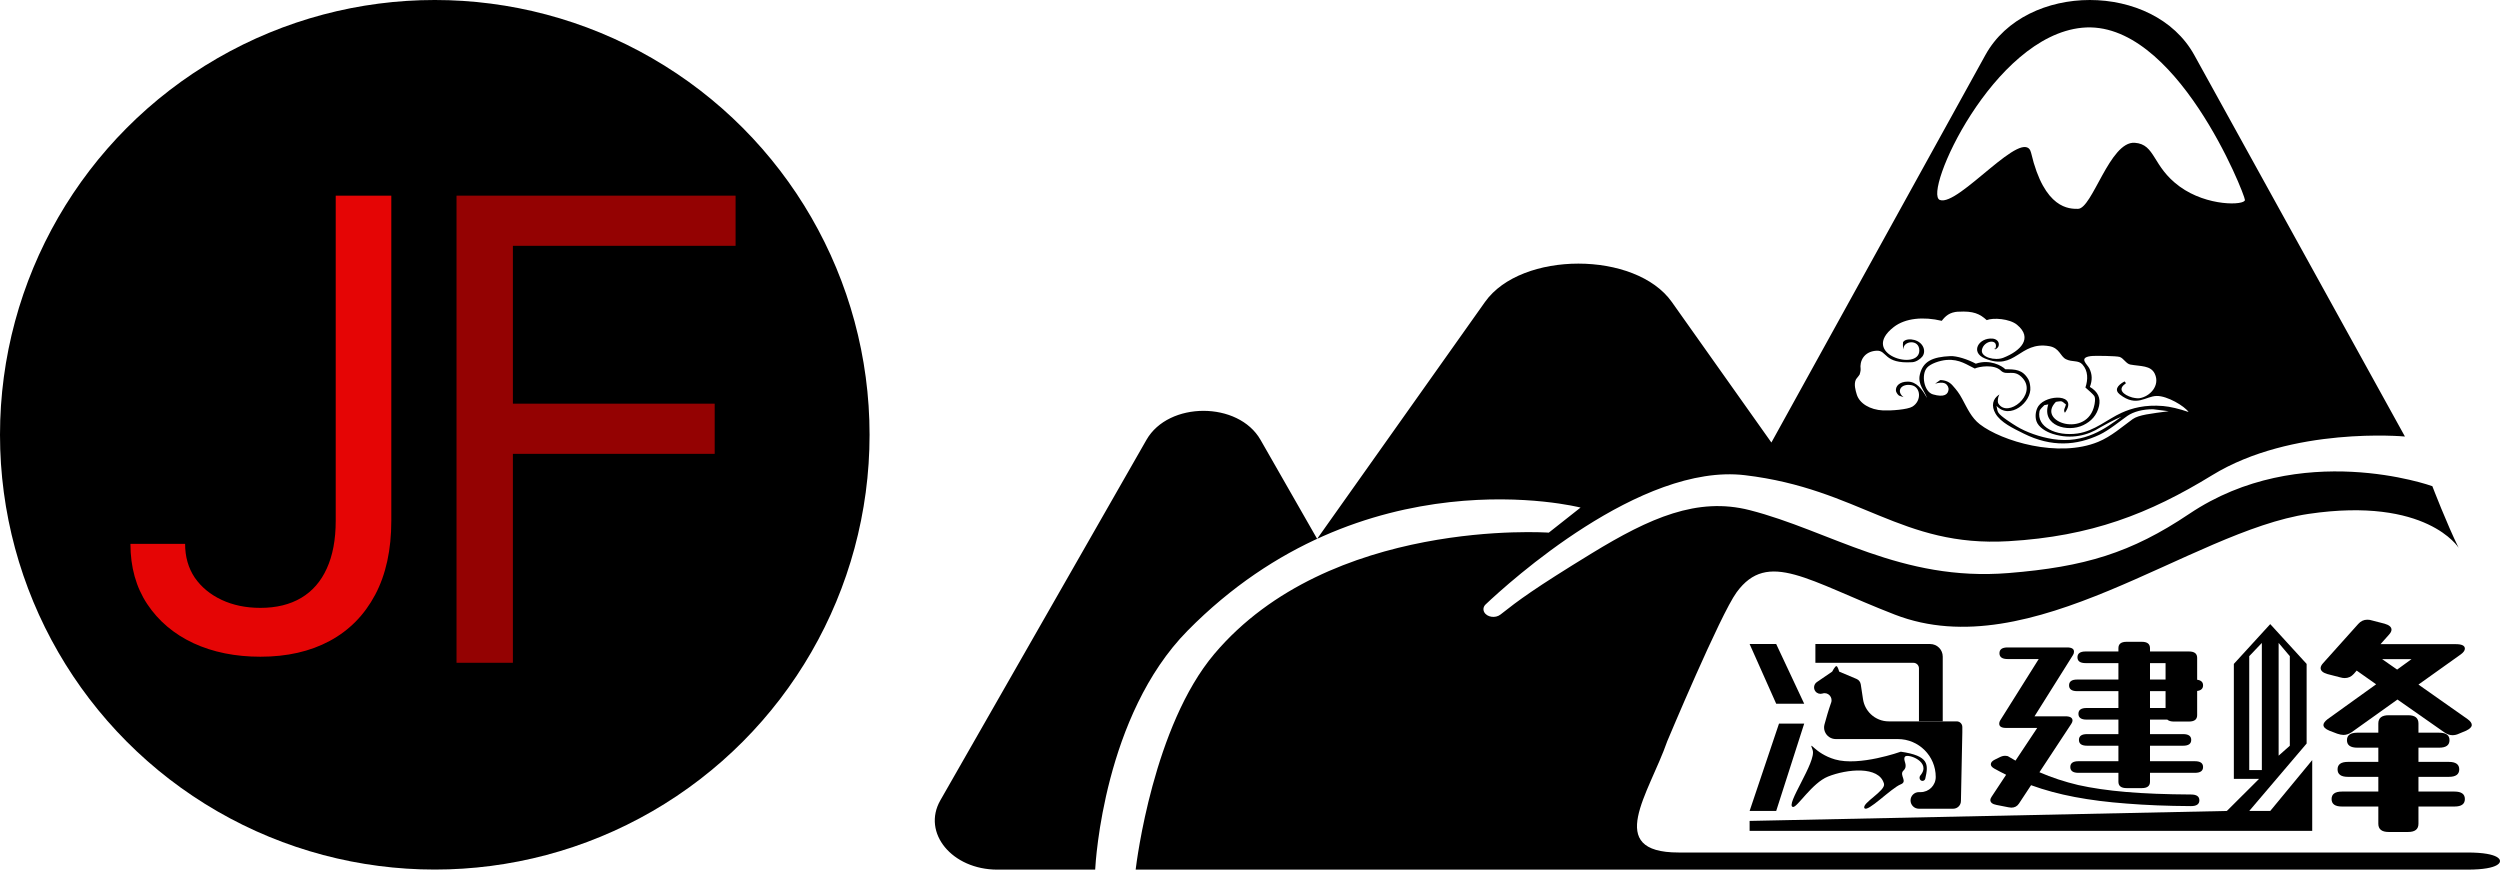 <svg width="115" height="40" viewBox="0 0 115 40" fill="none" xmlns="http://www.w3.org/2000/svg">
<path fill-rule="evenodd" clip-rule="evenodd" d="M91.329 2.529C93.191 -0.843 99.073 -0.843 100.935 2.529L110.627 20.08C110.586 20.076 105.434 19.605 101.76 21.859C98.859 23.638 96.184 24.673 92.398 24.895C87.444 25.185 85.541 22.487 80.266 21.859C75.474 21.288 69.408 26.792 68.339 27.803C68.236 27.901 68.211 28.035 68.271 28.153C68.393 28.392 68.787 28.453 69.018 28.272C69.856 27.611 70.555 27.084 73.225 25.45C75.896 23.817 78.08 22.853 80.482 23.466C84.174 24.408 87.441 26.763 92.398 26.36C95.889 26.077 98.026 25.438 100.705 23.638C105.823 20.2 111.832 22.343 111.888 22.364C111.891 22.372 112.559 24.113 113.097 25.199C113.097 25.199 111.64 22.836 106.2 23.638C100.761 24.441 93.458 30.712 87.161 28.272C83.168 26.725 81.327 25.271 79.884 27.246C79.134 28.272 76.694 34.095 76.694 34.095C75.853 36.508 73.779 39.215 77.213 39.215H113.489C115.074 39.215 114.999 39.609 114.999 39.609C115 39.612 115.066 40.003 113.489 40.003H52.24C52.284 39.634 53.061 33.392 55.859 30.081C61.166 23.802 71.205 24.499 71.244 24.502L72.706 23.348C72.66 23.336 62.719 20.808 54.63 29.01C50.792 32.902 50.397 39.62 50.378 40.003H45.88C43.793 40.003 42.401 38.311 43.256 36.815L52.737 20.233C53.754 18.454 56.967 18.454 57.984 20.233L60.588 24.787L68.311 13.889C69.976 11.539 75.236 11.539 76.902 13.889L81.484 20.356L91.329 2.529ZM90.841 16.953C90.514 16.806 90.141 16.506 89.545 16.559V16.557C89.209 16.586 88.803 16.734 88.647 16.909C88.362 17.225 88.502 18.024 88.916 18.142C89.435 18.292 89.623 18.145 89.635 17.896C89.637 17.857 89.593 17.738 89.59 17.755C89.53 17.649 89.413 17.539 89.015 17.649C89.017 17.646 89.249 17.488 89.249 17.484C89.483 17.484 89.674 17.57 89.811 17.723C90.014 17.951 90.116 18.081 90.264 18.355C90.496 18.782 90.683 19.216 91.073 19.517C92.08 20.292 94.68 21.08 96.513 20.327C97.122 20.078 97.63 19.62 98.099 19.283C98.38 19.081 98.943 19.026 99.761 18.916C99.757 18.914 99.042 18.827 99.036 18.825C98.564 18.825 98.147 18.935 97.862 19.13C97.577 19.326 97.012 19.795 96.577 19.998C95.525 20.494 94.377 20.586 93.089 19.944C92.605 19.702 92.034 19.437 91.793 19.024C91.59 18.676 91.655 18.343 91.973 18.144C91.96 18.172 91.93 18.247 91.928 18.25C91.928 18.25 91.862 18.461 91.928 18.567C92.355 19.244 93.708 18.16 93.052 17.405C92.644 16.935 92.317 17.321 92.036 17.045C91.729 16.744 91.029 16.861 90.841 16.953ZM91.389 14.726C91.076 14.44 90.779 14.296 90.085 14.339L90.084 14.335C89.676 14.36 89.488 14.541 89.321 14.758C88.479 14.557 87.646 14.632 87.117 15.04C85.502 16.289 88.289 17.096 88.289 16.123C88.289 15.573 87.516 15.683 87.563 16.069C87.517 15.96 87.539 15.742 87.54 15.739C87.633 15.592 87.89 15.592 88.062 15.639C88.489 15.758 88.608 16.164 88.429 16.399C88.345 16.509 88.146 16.649 87.972 16.661C86.626 16.748 86.824 16.094 86.308 16.133C85.73 16.174 85.537 16.624 85.589 16.978C85.599 17.045 85.545 17.223 85.545 17.224C85.498 17.307 85.382 17.424 85.365 17.471C85.273 17.684 85.354 17.957 85.409 18.14C85.532 18.557 86.019 18.852 86.623 18.88C86.979 18.896 87.75 18.842 87.972 18.704C88.406 18.436 88.358 17.798 87.928 17.718C87.447 17.628 87.209 17.999 87.564 18.27C87.529 18.255 87.356 18.198 87.353 18.197C87.26 18.124 87.217 18.011 87.213 17.977C87.19 17.757 87.382 17.556 87.752 17.555C88.154 17.553 88.407 17.885 88.641 18.307C88.548 17.995 88.2 17.689 88.314 17.225C88.458 16.618 88.898 16.418 89.718 16.381C90.009 16.368 90.514 16.528 90.888 16.73C91.521 16.51 92.084 16.821 92.247 16.987C92.692 16.987 93.036 16.992 93.301 17.445C93.363 17.551 93.381 17.679 93.394 17.812C93.464 18.491 92.457 19.335 91.839 18.669C91.877 18.82 91.864 18.883 91.928 18.986C92.034 19.157 92.574 19.496 92.762 19.611C93.198 19.878 93.827 20.102 94.424 20.197C95.902 20.433 96.883 19.684 97.585 19.17C97.311 19.27 96.675 19.619 96.601 19.666C96.062 20.015 95.29 20.235 94.424 19.959C94.123 19.864 93.768 19.655 93.675 19.372C93.595 19.131 93.654 18.843 93.769 18.676C94.144 18.13 95.618 18.107 94.986 18.987C94.892 18.859 95.01 18.749 95.031 18.6C94.958 18.561 94.901 18.471 94.806 18.459C94.763 18.452 94.535 18.488 94.566 18.492C93.652 19.427 96.04 20.179 96.344 18.62C96.345 18.615 96.411 18.322 96.334 18.212C96.273 18.125 96.062 17.942 95.929 17.825C96.053 17.458 96.056 17.062 95.794 16.768C95.603 16.551 95.327 16.672 95.031 16.522C94.772 16.392 94.741 16.005 94.266 15.923C92.885 15.683 92.718 17.082 91.299 16.487C90.614 16.199 91.029 15.52 91.661 15.576C91.826 15.591 91.975 15.706 91.942 15.888C91.916 16.02 91.793 16.065 91.793 16.065C91.782 16.08 91.681 16.03 91.793 16.03C91.945 15.561 91.258 15.647 91.169 16.09C91.099 16.439 91.779 16.604 92.153 16.457C92.94 16.149 93.535 15.558 92.782 14.938C92.443 14.659 91.684 14.604 91.389 14.726ZM97.502 16.418C97.361 16.373 96.35 16.354 96.154 16.383L96.155 16.384C95.609 16.463 96.016 16.759 96.11 16.947C96.243 17.217 96.254 17.486 96.134 17.798C96.509 18.018 96.636 18.311 96.555 18.678C96.462 19.099 96.197 19.382 95.829 19.558C95.103 19.906 93.909 19.576 94.221 18.602C94.173 18.61 94.048 18.637 94.041 18.636C93.977 18.708 93.835 18.821 93.817 18.919C93.676 19.642 94.575 20.081 95.569 19.94C96.353 19.827 96.958 19.274 97.591 18.989C98.067 18.774 98.667 18.607 99.504 18.677C99.822 18.704 100.253 18.806 100.675 18.953C100.488 18.678 99.693 18.207 99.21 18.214C98.697 18.221 98.286 18.751 97.513 18.146C97.265 17.95 97.373 17.742 97.727 17.545C97.727 17.545 97.818 17.619 97.771 17.651C97.397 17.899 97.654 18.16 98.087 18.285C98.087 18.285 98.297 18.335 98.401 18.32C98.9 18.249 99.376 17.733 99.12 17.193C98.934 16.802 98.475 16.857 97.996 16.77C97.799 16.734 97.687 16.477 97.502 16.418ZM103.267 9.198C103.267 8.949 100.078 0.855 95.775 1.276C91.663 1.678 88.437 8.891 89.233 9.198C90.086 9.527 93.127 5.737 93.431 7.033C94.042 9.637 95.204 9.607 95.586 9.607C96.247 9.607 97.049 6.488 98.198 6.568C99.162 6.636 98.992 7.652 100.264 8.58C101.536 9.508 103.266 9.448 103.267 9.198Z" fill="black"/>
<path d="M81.705 29.625H80.482L81.705 32.371H82.993L81.705 29.625Z" fill="black"/>
<path d="M82.993 33.286H81.834L80.482 37.304H81.705L82.993 33.286Z" fill="black"/>
<path d="M88.787 29.625H83.508V30.489H87.95H88.017C88.158 30.489 88.272 30.603 88.272 30.743V33.184H89.366V30.489V30.204C89.366 29.884 89.107 29.625 88.787 29.625Z" fill="black"/>
<path d="M83.381 34.501C83.573 35.034 82.086 37.071 82.479 37.121C82.673 37.145 83.352 36.017 84.089 35.721C84.949 35.377 86.441 35.218 86.664 36.053C86.75 36.376 85.634 36.944 85.763 37.172C85.891 37.4 86.998 36.25 87.437 36.078C87.759 35.951 87.372 35.671 87.539 35.467C87.823 35.213 87.501 34.978 87.63 34.806C87.747 34.649 88.868 35.044 88.339 35.668C88.269 35.751 88.297 35.89 88.401 35.917C88.473 35.936 88.545 35.892 88.562 35.821C88.715 35.155 88.736 34.769 87.437 34.578C87.437 34.578 85.532 35.26 84.411 34.934C83.445 34.654 83.188 33.968 83.381 34.501Z" fill="black"/>
<path d="M84.28 30.894L83.576 31.376C83.435 31.473 83.405 31.67 83.511 31.804C83.587 31.9 83.713 31.939 83.829 31.904L83.841 31.9C84.094 31.823 84.323 32.075 84.232 32.324L84.216 32.369C84.113 32.659 84.002 33.045 83.926 33.326C83.866 33.545 83.955 33.776 84.143 33.904C84.232 33.964 84.338 33.997 84.446 33.997H87.301C88.264 33.997 89.044 34.777 89.044 35.74C89.044 36.126 88.732 36.438 88.347 36.438H88.267C88.056 36.438 87.885 36.609 87.885 36.819C87.885 37.03 88.056 37.201 88.267 37.201H89.817H89.847C90.044 37.201 90.203 37.041 90.203 36.845L90.267 33.691V33.441C90.267 33.298 90.152 33.183 90.01 33.183H86.881C86.575 33.183 86.281 33.066 86.059 32.855C85.866 32.672 85.739 32.43 85.699 32.167L85.595 31.48C85.578 31.369 85.505 31.275 85.401 31.231L84.602 30.894C84.602 30.894 84.538 30.64 84.473 30.641C84.409 30.642 84.28 30.894 84.28 30.894Z" fill="black"/>
<path fill-rule="evenodd" clip-rule="evenodd" d="M106.105 30.54V34.202L103.465 37.304H104.431L106.362 34.965V38.22H80.482V37.762L102.435 37.304L103.916 35.829H102.757V30.54L104.431 28.709L106.105 30.54ZM103.465 30.184V35.422H104.045V29.574L103.465 30.184ZM104.817 34.761L105.332 34.304V30.184L104.817 29.574V34.761Z" fill="black"/>
<path d="M110.773 32.901C111.091 32.901 111.249 33.027 111.249 33.28V33.704H112.201C112.519 33.704 112.677 33.819 112.677 34.048C112.677 34.278 112.519 34.393 112.201 34.393H111.249V35.047H112.648C112.966 35.047 113.125 35.161 113.125 35.391C113.125 35.62 112.966 35.735 112.648 35.735H111.249V36.412H112.908C113.226 36.412 113.384 36.527 113.384 36.756C113.384 36.986 113.226 37.1 112.908 37.1H111.249V37.892C111.249 38.145 111.091 38.271 110.773 38.271H109.879C109.562 38.271 109.403 38.145 109.403 37.892V37.1H107.729C107.412 37.1 107.253 36.986 107.253 36.756C107.253 36.527 107.412 36.412 107.729 36.412H109.403V35.735H108.004C107.686 35.735 107.528 35.62 107.528 35.391C107.528 35.161 107.686 35.047 108.004 35.047H109.403V34.393H108.436C108.119 34.393 107.96 34.278 107.96 34.048C107.96 33.819 108.119 33.704 108.436 33.704H109.403V33.28C109.403 33.027 109.562 32.901 109.879 32.901H110.773Z" fill="black"/>
<path fill-rule="evenodd" clip-rule="evenodd" d="M108.898 28.506C108.975 28.506 109.047 28.518 109.114 28.541L109.691 28.69C109.903 28.751 110.009 28.843 110.009 28.965C110.009 29.034 109.97 29.111 109.893 29.195L109.504 29.631H112.966C113.245 29.631 113.384 29.7 113.384 29.837C113.384 29.922 113.322 30.009 113.197 30.101L111.249 31.49L113.514 33.084C113.639 33.176 113.702 33.264 113.702 33.348C113.702 33.44 113.615 33.528 113.442 33.612L113.11 33.75C113.014 33.796 112.913 33.819 112.807 33.819C112.692 33.819 112.572 33.777 112.447 33.693L110.283 32.178L108.177 33.681C108.052 33.765 107.927 33.807 107.802 33.807C107.725 33.807 107.628 33.788 107.513 33.75L107.152 33.612C106.97 33.536 106.878 33.448 106.878 33.348C106.878 33.272 106.941 33.184 107.066 33.084L109.302 31.478L108.407 30.847L108.278 30.996C108.162 31.126 108.023 31.191 107.859 31.191C107.792 31.191 107.72 31.18 107.643 31.157L107.066 31.008C106.854 30.947 106.749 30.855 106.749 30.732C106.749 30.663 106.787 30.587 106.864 30.503L108.48 28.701C108.595 28.571 108.734 28.506 108.898 28.506ZM109.576 30.319L110.268 30.801L110.932 30.319H109.576Z" fill="black"/>
<path d="M98.9 35.959C98.9 36.155 98.775 36.253 98.526 36.253H97.822C97.572 36.253 97.447 36.155 97.447 35.959V35.55H95.608C95.359 35.55 95.234 35.461 95.234 35.283C95.234 35.105 95.359 35.016 95.608 35.016H97.447V34.303H96.006C95.756 34.303 95.631 34.215 95.631 34.036C95.631 33.858 95.756 33.769 96.006 33.769H97.447V33.102H95.983C95.733 33.102 95.608 33.013 95.608 32.835C95.608 32.657 95.733 32.568 95.983 32.568H97.447V31.793H95.552C95.302 31.793 95.177 31.704 95.177 31.526C95.177 31.348 95.302 31.259 95.552 31.259H97.447V30.503H95.937C95.688 30.503 95.563 30.414 95.563 30.235C95.563 30.058 95.688 29.968 95.937 29.968H97.447V29.817C97.447 29.621 97.572 29.523 97.822 29.523H98.526C98.775 29.523 98.9 29.621 98.9 29.817V29.968H100.694C100.944 29.968 101.069 30.066 101.069 30.262V31.268C101.25 31.292 101.341 31.378 101.341 31.526C101.341 31.675 101.25 31.761 101.069 31.784V32.897C101.069 33.093 100.944 33.191 100.694 33.191H99.99C99.862 33.191 99.763 33.161 99.695 33.102H98.9V33.769H100.422C100.671 33.769 100.796 33.858 100.796 34.036C100.796 34.215 100.671 34.303 100.422 34.303H98.9V35.016H100.967C101.216 35.016 101.341 35.105 101.341 35.283C101.341 35.461 101.216 35.55 100.967 35.55H98.9V35.959ZM92.872 36.965C92.789 37.09 92.672 37.152 92.52 37.152C92.498 37.152 92.475 37.149 92.452 37.143C92.43 37.143 92.407 37.14 92.384 37.134L91.839 37.027C91.65 36.992 91.555 36.914 91.555 36.796C91.555 36.76 91.574 36.713 91.612 36.653L92.282 35.639C92.1 35.55 91.919 35.455 91.737 35.354C91.631 35.294 91.578 35.229 91.578 35.158C91.578 35.075 91.639 35.004 91.76 34.944L91.975 34.838C92.066 34.79 92.153 34.766 92.237 34.766C92.312 34.766 92.369 34.781 92.407 34.811C92.513 34.87 92.615 34.929 92.713 34.989L93.712 33.485H92.282C92.07 33.485 91.964 33.419 91.964 33.289C91.964 33.235 91.979 33.185 92.01 33.137L93.781 30.316H92.35C92.1 30.316 91.975 30.227 91.975 30.049C91.975 29.871 92.1 29.782 92.35 29.782H95.086C95.298 29.782 95.404 29.847 95.404 29.977C95.404 30.031 95.389 30.081 95.359 30.129L93.588 32.95H95.007C95.226 32.95 95.336 33.016 95.336 33.146C95.336 33.188 95.317 33.238 95.279 33.298L93.814 35.523C94.375 35.766 94.969 35.962 95.597 36.111C96.233 36.253 96.967 36.36 97.799 36.431C98.639 36.502 99.635 36.541 100.785 36.547C101.042 36.547 101.171 36.636 101.171 36.814C101.171 36.992 101.042 37.081 100.785 37.081C99.695 37.075 98.711 37.036 97.833 36.965C96.955 36.9 96.157 36.799 95.438 36.662C94.719 36.526 94.049 36.345 93.429 36.119L92.872 36.965ZM99.616 30.503H98.9V31.259H99.616V30.503ZM98.9 32.568H99.616V31.793H98.9V32.568Z" fill="black"/>
<circle cx="20" cy="20" r="20" fill="black"/>
<path d="M21 30.488V9H33.837V11.308H23.593V18.569H32.876V20.877H23.593V30.488H21Z" fill="#940202"/>
<path d="M15.443 9H18V23.957C18 25.292 17.753 26.426 17.258 27.359C16.763 28.292 16.065 29 15.165 29.484C14.265 29.968 13.203 30.209 11.979 30.209C10.825 30.209 9.797 30.002 8.897 29.586C7.997 29.164 7.289 28.564 6.773 27.788C6.258 27.012 6 26.089 6 25.019H8.515C8.515 25.612 8.663 26.13 8.959 26.572C9.261 27.008 9.674 27.349 10.196 27.594C10.718 27.839 11.313 27.962 11.979 27.962C12.715 27.962 13.34 27.808 13.856 27.502C14.371 27.195 14.763 26.746 15.031 26.153C15.306 25.554 15.443 24.822 15.443 23.957V9Z" fill="#E50505"/>
</svg>
